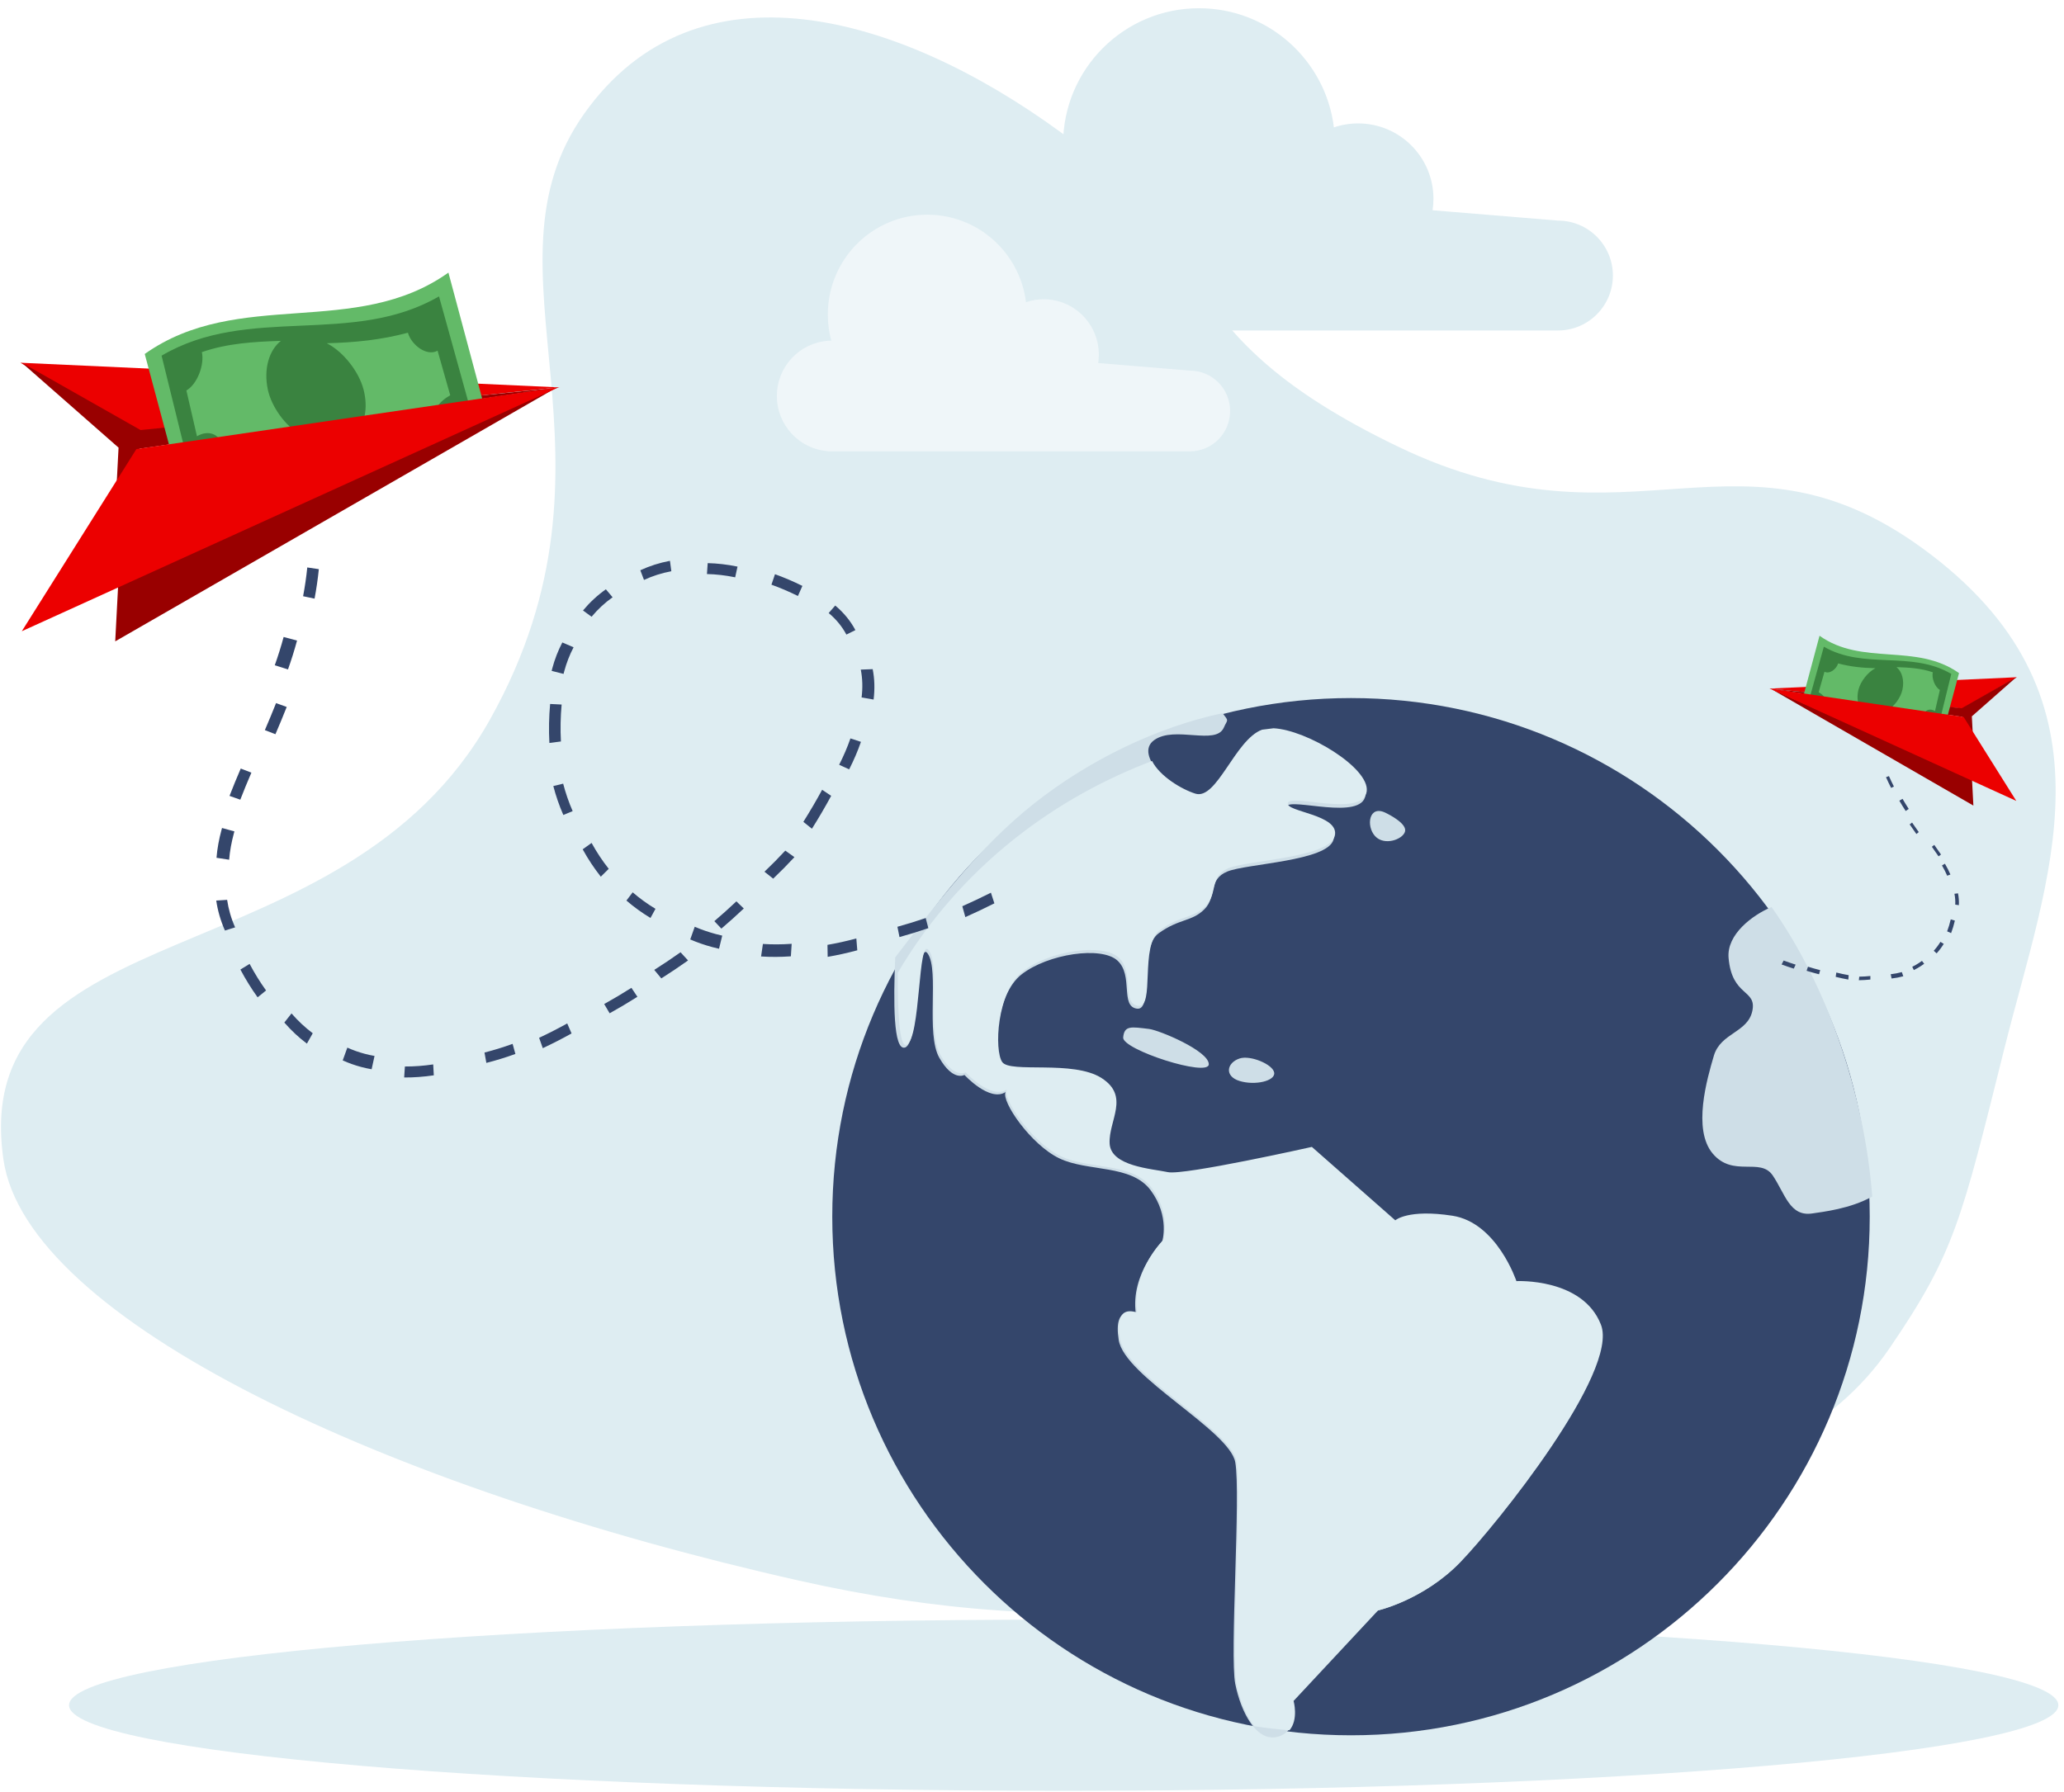 <?xml version="1.0" encoding="UTF-8"?>
<svg width="228px" height="198px" viewBox="0 0 228 198" version="1.1" xmlns="http://www.w3.org/2000/svg" xmlns:xlink="http://www.w3.org/1999/xlink">
    <title>3B72EE44-A199-4C2A-92F8-36FF14BB4370</title>
    <g id="----Fluxo-Videochamada----" stroke="none" stroke-width="1" fill="none" fill-rule="evenodd">
        <g id="01_PL_HP" transform="translate(-601, -1051)">
            <rect fill="#FFFFFF" x="0" y="0" width="1440" height="1743"></rect>
            <g id="concepts/Products/Transfers/receive-send-money-abroad" transform="translate(588, 1028)">
                <path d="M144.352,203.215 C100.811,220.198 57.481,227.057 45.464,213.807 C26.587,192.985 65.623,176.662 62.822,143.381 C60.022,110.1 33.487,103.411 34.024,82.079 C34.56,60.748 56.656,53.566 78.758,54.386 C100.86,55.205 100.535,66.5 129.105,62.352 C157.674,58.205 158.153,37.709 184.711,39.326 C211.269,40.942 215.216,61.821 221.872,80.118 C228.528,98.415 229.912,101.852 229.84,114.57 C229.712,137.139 204.82,151.649 204.82,151.649 C193.535,174.704 173.379,191.893 144.352,203.215 Z" id="Fill-4" fill="#DEEDF2" transform="translate(131.929, 130) rotate(34) translate(-131.929, -130) "></path>
                <g id="Group-2" transform="translate(20.627, 201.948)" fill="#DEEDF2">
                    <path d="M109.874,18.915 C49.192,18.915 7.04116175e-15,14.681 7.04116175e-15,9.458 C7.04116175e-15,4.234 49.192,3.08822884e-17 109.874,3.08822884e-17 C170.556,3.08822884e-17 219.749,4.234 219.749,9.458 C219.749,14.681 170.556,18.915 109.874,18.915 Z" id="Fill-1"></path>
                </g>
                <g id="Fill-24-+-Fill-27-Mask" transform="translate(104.937, 100.127)">
                    <g id="Mask" fill="#34466B">
                        <path d="M114.603,57.302 C114.603,25.655 88.948,0 57.301,0 C25.655,0 0,25.655 0,57.302 C0,88.948 25.655,114.603 57.301,114.603 C88.948,114.603 114.603,88.948 114.603,57.302" id="Fill-8"></path>
                    </g>
                    <path d="M103.755,23.088 C101.653,23.973 98.785,26.114 99.01,28.709 C99.386,33.033 102.137,32.143 101.637,34.559 C101.136,36.976 98.135,36.976 97.385,39.519 C96.634,42.063 95.008,47.659 97.259,50.33 C99.51,53.001 102.512,50.712 103.888,52.747 C105.263,54.782 105.764,57.326 108.265,56.944 C109.429,56.767 112.436,56.439 114.881,55.076 C114.008,43.749 109.931,31.794 103.755,23.088 Z M44.997,39.821 C43.571,40.293 43.283,41.786 44.997,42.31 C46.71,42.833 48.95,42.31 48.818,41.393 C48.687,40.476 46.183,39.428 44.997,39.821 Z M32.135,37.501 C32.011,38.845 41.592,41.936 41.592,40.457 C41.592,38.979 36.117,36.695 34.997,36.561 C33.003,36.321 32.26,36.157 32.135,37.501 Z M63.265,14.763 C63.519,13.902 61.614,12.917 61.106,12.671 C59.274,11.784 58.946,14.148 59.962,15.255 C60.979,16.363 63.011,15.625 63.265,14.763 Z M73.971,72.004 C73.971,72.004 73.295,58.177 68.372,57.42 C63.449,56.663 62.061,57.925 62.061,57.925 L52.847,49.845 C52.847,49.845 38.71,53.001 36.943,52.623 C35.176,52.244 30.632,51.991 30.506,49.467 C30.379,46.942 32.778,44.291 29.622,42.271 C26.467,40.251 19.524,41.766 18.641,40.504 C17.757,39.241 18.01,32.803 20.913,30.531 C23.816,28.258 29.748,27.374 31.515,29.016 C33.282,30.657 31.768,34.065 33.661,34.318 C35.554,34.57 33.787,27.627 36.059,25.986 C38.331,24.345 39.72,24.723 41.108,23.335 C42.496,21.946 41.487,20.053 43.632,19.169 C45.778,18.285 54.74,18.033 55.371,15.634 C56.002,13.236 49.817,12.983 50.196,11.973 C50.575,10.963 58.527,13.614 58.905,10.711 C59.284,7.807 50.449,2.884 47.419,3.894 C44.39,4.904 42.37,11.72 39.972,10.963 C37.574,10.206 33.282,6.292 35.554,4.651 C37.826,3.01 42.37,5.283 43.254,3.262 C43.667,2.318 43.851,2.613 43.115,1.669 C36.013,3.174 28.461,6.761 22.253,11.683 C16.062,16.591 11.212,23.107 6.954,28.651 C6.747,33.524 6.736,39.011 8.038,38.61 C9.679,38.105 9.3,26.364 10.562,28.258 C11.825,30.152 10.31,37.095 11.825,39.746 C13.339,42.397 14.602,41.64 14.602,41.64 C14.602,41.64 17.378,44.669 19.146,43.533 C18.641,44.543 21.922,49.341 25.078,50.855 C28.233,52.37 33.03,51.486 35.176,54.39 C37.322,57.294 36.438,60.071 36.438,60.071 C36.438,60.071 32.904,63.606 33.535,68.024 C33.408,68.15 31.01,66.888 31.641,70.927 C32.272,74.968 43.885,80.901 44.516,84.436 C45.147,87.97 43.885,105.771 44.516,108.926 C45.147,112.082 46.914,115.491 49.312,114.733 C51.711,113.976 50.827,110.82 50.827,110.82 L60.167,100.847 C60.167,100.847 65.216,99.711 69.255,95.545 C73.295,91.379 86.8,74.589 84.781,69.413 C82.761,64.237 75.44,64.616 75.44,64.616 L73.971,72.004 Z" id="Fill-24" fill="#CEDEE7"></path>
                    <path d="M68.505,57.197 C63.582,56.437 62.193,57.704 62.193,57.704 L52.979,49.593 C52.979,49.593 38.843,52.761 37.075,52.381 C35.308,52.001 30.764,51.748 30.638,49.213 C30.511,46.678 32.91,44.017 29.754,41.989 C26.599,39.961 19.657,41.482 18.773,40.215 C17.889,38.948 18.142,32.484 21.045,30.203 C23.948,27.922 29.88,27.035 31.648,28.683 C33.415,30.33 31.9,33.752 33.793,34.005 C35.687,34.259 33.92,27.288 36.192,25.641 C38.464,23.993 39.852,24.374 41.24,22.979 C42.629,21.586 41.619,19.685 43.765,18.797 C45.911,17.91 54.873,17.657 55.504,15.249 C56.135,12.841 49.95,12.587 50.329,11.574 C50.707,10.56 58.659,13.221 59.038,10.307 C59.375,7.713 52.419,3.517 48.747,3.338 C48.32,3.386 47.894,3.438 47.47,3.496 C44.486,4.604 42.481,11.313 40.105,10.56 C38.551,10.067 36.169,8.625 35.327,6.954 C34.751,7.173 34.181,7.4 33.615,7.635 C22.524,12.248 13.29,20.065 7.232,30.359 C7.22,34.634 7.411,38.549 8.17,38.314 C9.811,37.807 9.433,26.021 10.695,27.922 C11.957,29.823 10.442,36.793 11.957,39.455 C13.472,42.116 14.734,41.356 14.734,41.356 C14.734,41.356 17.511,44.397 19.278,43.257 C18.773,44.27 22.055,49.086 25.21,50.607 C28.366,52.128 33.162,51.241 35.308,54.156 C37.454,57.07 36.57,59.859 36.57,59.859 C36.57,59.859 33.036,63.407 33.667,67.843 C33.541,67.969 31.143,66.702 31.774,70.757 C32.405,74.813 44.017,80.769 44.648,84.318 C45.279,87.866 44.017,105.736 44.648,108.904 C44.993,110.635 45.678,112.44 46.618,113.599 C47.901,113.793 49.197,113.942 50.507,114.047 C51.527,112.848 50.96,110.805 50.96,110.805 L60.3,100.793 C60.3,100.793 65.349,99.652 69.388,95.47 C73.427,91.288 86.933,74.433 84.913,69.237 C82.894,64.041 75.573,64.421 75.573,64.421 C75.573,64.421 73.427,57.958 68.505,57.197 Z" id="Fill-27" fill="#DEEDF2"></path>
                </g>
                <g id="Group" transform="translate(14.733, 51.892)">
                    <path d="M24.002,59.845 C24.914,60.657 25.815,61.423 26.706,62.144 L27.34,61.07 C26.464,60.361 25.575,59.607 24.676,58.806 L24.002,59.845 Z M30.34,64.38 C31.295,65.021 32.236,65.612 33.163,66.156 L33.678,65.116 C32.77,64.584 31.847,64.004 30.91,63.374 L30.34,64.38 Z M37.287,68.775 C38.297,69.358 39.289,69.873 40.261,70.321 L40.625,69.046 C39.679,68.61 38.713,68.109 37.728,67.539 L37.287,68.775 Z M44.201,71.317 C45.286,71.69 46.345,71.978 47.377,72.183 L47.539,70.795 C46.545,70.597 45.523,70.32 44.473,69.958 L44.201,71.317 Z M52.084,72.562 C52.34,72.572 52.595,72.578 52.848,72.578 C53.729,72.578 54.588,72.515 55.422,72.393 L55.305,70.909 C54.51,71.025 53.691,71.085 52.848,71.085 C52.606,71.085 52.362,71.08 52.117,71.07 L52.084,72.562 Z M60.278,71.235 C61.352,70.927 62.375,70.533 63.344,70.066 L62.911,69.009 C61.994,69.452 61.025,69.825 60.006,70.117 L60.278,71.235 Z M66.76,68.251 C67.735,67.525 68.641,66.72 69.476,65.848 L68.708,64.913 C67.918,65.737 67.06,66.5 66.138,67.186 L66.76,68.251 Z M72.522,62.738 C73.234,61.846 73.867,60.908 74.418,59.936 L73.436,59.4 C72.912,60.323 72.312,61.213 71.637,62.059 L72.522,62.738 Z M76.07,55.45 C76.519,54.074 76.865,52.674 77.106,51.267 L75.862,50.999 C75.634,52.329 75.306,53.657 74.881,54.961 L76.07,55.45 Z M77.891,47.692 C77.893,47.592 77.894,47.493 77.894,47.394 C77.894,46.364 77.785,45.346 77.563,44.354 L76.225,44.547 C76.432,45.472 76.535,46.426 76.535,47.394 C76.535,47.487 76.534,47.58 76.532,47.674 L77.891,47.692 Z M76.272,40.349 C75.794,39.315 75.184,38.335 74.437,37.435 L73.491,38.094 C74.175,38.919 74.736,39.817 75.177,40.773 L76.272,40.349 Z M71.307,34.419 C70.449,33.702 69.484,33.078 68.413,32.564 L67.969,33.636 C68.962,34.112 69.85,34.687 70.637,35.346 L71.307,34.419 Z M64.321,31.732 C63.298,31.482 62.205,31.318 61.04,31.249 L60.983,32.46 C62.092,32.526 63.127,32.682 64.089,32.918 L64.321,31.732 Z M56.823,30.989 C55.784,31.076 54.698,31.229 53.565,31.454 L53.754,32.658 C54.853,32.44 55.903,32.292 56.903,32.209 L56.823,30.989 Z M49.499,32.61 C48.375,33.133 47.423,33.824 46.646,34.656 L47.479,35.392 C48.158,34.666 48.985,34.063 49.984,33.599 L49.499,32.61 Z M43.684,38.329 C43.196,39.319 42.88,40.398 42.716,41.548 L44.057,41.667 C44.209,40.596 44.503,39.608 44.941,38.718 L43.684,38.329 Z M42.859,46.424 C42.933,47.478 43.091,48.572 43.328,49.695 L44.528,49.495 C44.3,48.41 44.148,47.361 44.077,46.357 L42.859,46.424 Z M44.49,53.037 C44.809,54.372 45.181,55.728 45.604,57.098 L46.715,56.607 C46.302,55.268 45.939,53.946 45.628,52.647 L44.49,53.037 Z M46.658,60.629 C47.167,61.595 47.719,62.565 48.31,63.532 L49.44,63.043 C48.86,62.093 48.319,61.142 47.82,60.195 L46.658,60.629 Z M50.592,67.557 C51.168,68.495 51.775,69.425 52.409,70.346 L53.373,69.75 C52.75,68.844 52.153,67.929 51.587,67.008 L50.592,67.557 Z M55.054,74.697 C55.807,75.606 56.588,76.501 57.394,77.376 L58.392,76.671 C57.599,75.811 56.832,74.932 56.09,74.038 L55.054,74.697 Z M59.419,80.022 C60.229,80.901 61.06,81.754 61.91,82.577 L62.757,81.745 C61.924,80.938 61.108,80.101 60.314,79.239 L59.419,80.022 Z M65.397,85.817 C66.265,86.657 67.149,87.457 68.047,88.211 L68.735,87.21 C67.859,86.475 66.995,85.694 66.146,84.873 L65.397,85.817 Z M70.804,89.612 C71.74,90.264 72.688,90.862 73.647,91.397 L74.142,90.344 C73.217,89.827 72.298,89.248 71.389,88.615 L70.804,89.612 Z M78.898,94.224 C79.925,94.669 80.96,95.031 81.999,95.303 L82.236,94.11 C81.248,93.851 80.259,93.504 79.274,93.078 L78.898,94.224 Z M85.707,95.356 C86.109,95.392 86.511,95.41 86.913,95.41 C87.625,95.41 88.336,95.353 89.045,95.237 L88.916,93.741 C88.251,93.85 87.583,93.903 86.913,93.903 C86.535,93.903 86.156,93.886 85.776,93.852 L85.707,95.356 Z M93.345,94.47 C94.36,94.064 95.366,93.532 96.357,92.867 L95.851,91.688 C94.917,92.316 93.972,92.815 93.019,93.196 L93.345,94.47 Z M99.927,90.939 C100.821,90.211 101.7,89.388 102.561,88.465 L101.739,87.601 C100.913,88.486 100.073,89.272 99.223,89.964 L99.927,90.939 Z M105.325,84.745 C106.086,83.797 106.672,82.812 107.11,81.793 L105.969,81.407 C105.565,82.344 105.03,83.244 104.329,84.117 L105.325,84.745 Z M108.305,77.222 C108.492,76.209 108.57,75.168 108.57,74.1 C108.57,74.029 108.57,73.956 108.569,73.884 L107.151,73.892 C107.152,73.962 107.152,74.031 107.152,74.1 C107.152,75.127 107.077,76.115 106.901,77.066 L108.305,77.222 Z M108.686,70.244 C108.576,69.191 108.43,68.111 108.271,67.003 L107.017,67.138 C107.176,68.24 107.32,69.308 107.428,70.341 L108.686,70.244 Z M106.796,62.213 C106.646,61.17 106.501,60.103 106.375,59.01 L105.127,59.118 C105.254,60.224 105.4,61.3 105.551,62.348 L106.796,62.213 Z M107.593,55.01 C107.509,53.942 107.46,52.851 107.457,51.736 L105.924,51.737 C105.926,52.875 105.977,53.988 106.063,55.074 L107.593,55.01 Z M106.545,46.831 C106.624,45.788 106.747,44.724 106.922,43.64 L105.64,43.493 C105.46,44.604 105.335,45.693 105.253,46.76 L106.545,46.831 Z" id="Fill-160" fill="#34466B" transform="translate(66.344, 63.199) scale(-1, 1) rotate(-15) translate(-66.344, -63.199) "></path>
                    <polygon id="Fill-4" fill="#EC0000" transform="translate(30.072, 15.961) rotate(3) translate(-30.072, -15.961) " points="13.797 19.577 59.835 12.345 0.309 12.74"></polygon>
                    <polygon id="Fill-5" fill="#990000" transform="translate(35.407, 27.929) rotate(3) translate(-35.407, -27.929) " points="11.763 43.228 59.05 12.63 11.763 36.86"></polygon>
                    <polyline id="Fill-6" fill="#990000" transform="translate(30.072, 19.021) rotate(3) translate(-30.072, -19.021) " points="0.309 12.735 11.47 21.545 11.47 25.697 13.797 21.545 59.835 12.345 13.797 19.477 0.309 12.735"></polyline>
                    <g id="Group-37" transform="translate(33.119, 13.524) rotate(-15) translate(-33.119, -13.524) translate(15.754, 4.176)">
                        <g id="Group-21" transform="translate(-0, 0)">
                            <path d="M14.863,6.038 C14.864,5.807 14.766,5.608 14.571,5.441 C14.375,5.275 14.098,5.099 13.752,4.918 C13.747,5.541 13.745,5.852 13.74,6.475 C14.094,6.56 14.375,6.567 14.569,6.494 C14.764,6.421 14.862,6.269 14.863,6.038 M12.483,2.827 C12.479,3.046 12.558,3.231 12.719,3.382 C12.881,3.532 13.13,3.692 13.457,3.859 C13.463,3.239 13.466,2.93 13.472,2.31 C13.142,2.243 12.892,2.256 12.73,2.349 C12.569,2.443 12.486,2.602 12.483,2.827 M15.218,3.301 C15.167,3.236 15.094,3.162 14.997,3.078 C14.9,2.994 14.787,2.908 14.659,2.822 C14.532,2.735 14.391,2.653 14.238,2.576 C14.086,2.499 13.93,2.435 13.773,2.385 L13.759,4.013 C13.822,4.042 13.853,4.056 13.915,4.084 C14.21,4.226 14.488,4.371 14.731,4.515 C14.974,4.659 15.179,4.812 15.347,4.973 C15.514,5.134 15.644,5.314 15.736,5.512 C15.828,5.71 15.874,5.936 15.874,6.188 C15.873,6.467 15.82,6.692 15.713,6.864 C15.606,7.035 15.457,7.164 15.268,7.25 C15.079,7.335 14.859,7.379 14.607,7.383 C14.356,7.386 14.084,7.353 13.8,7.287 C13.798,7.617 13.796,7.782 13.794,8.113 C13.619,8.068 13.532,8.046 13.357,8.002 C13.361,7.665 13.363,7.497 13.366,7.161 C12.966,7.032 12.571,6.856 12.205,6.641 C11.838,6.426 11.505,6.172 11.206,5.88 C11.386,5.621 11.476,5.492 11.655,5.234 C11.715,5.312 11.803,5.402 11.92,5.504 C12.037,5.606 12.174,5.712 12.33,5.819 C12.487,5.926 12.659,6.03 12.848,6.131 C13.036,6.231 13.233,6.318 13.432,6.389 C13.439,5.739 13.442,5.414 13.448,4.763 C13.416,4.744 13.381,4.726 13.346,4.709 C13.31,4.692 13.275,4.674 13.242,4.655 C12.947,4.507 12.69,4.365 12.471,4.229 C12.253,4.093 12.072,3.949 11.93,3.799 C11.788,3.649 11.681,3.488 11.61,3.316 C11.538,3.144 11.506,2.948 11.511,2.729 C11.517,2.474 11.569,2.259 11.667,2.083 C11.765,1.907 11.901,1.769 12.073,1.667 C12.246,1.565 12.446,1.502 12.674,1.477 C12.902,1.452 13.153,1.464 13.423,1.51 C13.427,1.193 13.428,1.034 13.432,0.717 C13.599,0.758 13.683,0.779 13.85,0.82 C13.848,1.138 13.847,1.297 13.844,1.615 C14.194,1.723 14.533,1.875 14.838,2.065 C15.143,2.255 15.412,2.46 15.645,2.678 C15.474,2.928 15.389,3.052 15.218,3.301" id="Fill-5" fill="#FFFFFF"></path>
                            <path d="M21.882,6.02 C21.893,6.723 22.504,7.348 23.243,7.367 C23.982,7.386 24.567,6.789 24.554,6.088 C24.541,5.386 23.934,4.844 23.197,4.824 C22.46,4.803 21.87,5.317 21.882,6.02" id="Fill-7" fill="#FFFFFF"></path>
                            <path d="M5.274,2.77 C5.238,3.461 4.609,3.967 3.876,3.951 C3.142,3.935 2.583,3.408 2.619,2.716 C2.655,2.025 3.277,1.431 4.011,1.448 C4.744,1.463 5.311,2.078 5.274,2.77" id="Fill-9" fill="#FFFFFF"></path>
                            <path d="M-5.24998902e-16,17.406 C11.28,11.793 22.971,22.171 34.73,17.406 L34.73,1.271 C22.919,5.678 11.898,-3.132 -5.24998902e-16,1.271 L-5.24998902e-16,17.406 Z" id="Fill-11" fill="#63BA68"></path>
                            <path d="M3.4,6.358 C4.764,5.99 6.082,4.119 6.149,2.708 C9.148,2.493 11.996,3.09 14.903,3.765 C13.345,4.442 12.242,6.294 12.116,8.578 C12.009,10.507 12.94,13.028 14.346,14.346 C11.462,13.674 8.628,13.057 5.65,13.291 C5.716,11.88 4.535,11.169 3.22,11.549 C3.292,9.473 3.328,8.435 3.4,6.358 M28.871,17.015 C25.786,17.041 23.006,16.617 19.998,15.923 C21.423,15.232 22.318,13.446 22.331,11.306 C22.344,9.266 21.243,6.682 19.732,5.333 C22.766,6.059 25.569,6.523 28.687,6.529 C28.711,7.927 30,9.628 31.341,9.295 C31.37,11.342 31.385,12.366 31.415,14.413 C30.091,14.749 28.847,15.617 28.871,17.015 M1.462,16.067 C12.182,12.352 22.263,20.932 33.173,17.733 C33.131,13.002 33.089,8.271 33.046,3.54 C22.284,6.435 12.521,-1.055 1.748,1.936 C1.621,8.216 1.526,12.927 1.462,16.067 Z" id="Fill-13" fill="#3A8340"></path>
                        </g>
                    </g>
                    <polyline id="Fill-26" fill="#EC0000" transform="translate(30.35, 27.366) rotate(3) translate(-30.35, -27.366) " points="59.279 12.345 1.421 42.387 13.009 21.627 59.279 12.345"></polyline>
                </g>
                <path d="M153.558,37.075 C154.472,29.655 160.796,23.91 168.461,23.91 C176.753,23.91 183.476,30.634 183.476,38.93 C183.476,40.291 183.295,41.609 182.956,42.863 C183.083,42.865 183.21,42.869 183.336,42.877 L183.477,42.865 L183.477,42.886 C187.778,43.209 191.168,46.803 191.168,51.188 C191.168,55.573 187.778,59.167 183.477,59.49 L183.477,59.515 L128.808,59.515 L128.808,59.514 L128.808,59.514 C125.457,59.514 122.74,56.796 122.74,53.444 C122.74,50.091 125.457,47.374 128.808,47.374 L128.808,47.374 L128.808,47.373 L142.658,46.231 C142.595,45.817 142.562,45.394 142.562,44.962 C142.562,40.364 146.288,36.636 150.885,36.636 C151.82,36.636 152.719,36.791 153.558,37.075 Z" id="Primary-color-Copy-2" fill="#DEEDF2" transform="translate(156.954, 41.712) scale(-1, 1) translate(-156.954, -41.712) "></path>
                <path d="M121.368,56.388 C122.036,50.938 126.664,46.719 132.272,46.719 C138.34,46.719 143.259,51.658 143.259,57.75 C143.259,58.749 143.127,59.717 142.878,60.638 C142.972,60.639 143.064,60.643 143.156,60.648 L143.26,60.639 L143.26,60.655 C146.406,60.892 148.887,63.531 148.887,66.752 C148.887,69.972 146.406,72.611 143.26,72.848 L143.26,72.867 L103.258,72.867 L103.258,72.866 L103.258,72.866 C100.806,72.866 98.818,70.87 98.818,68.408 C98.818,65.946 100.806,63.951 103.258,63.951 L103.258,63.951 L103.258,63.95 L113.392,63.112 C113.346,62.808 113.322,62.496 113.322,62.18 C113.322,58.803 116.049,56.065 119.412,56.065 C120.096,56.065 120.754,56.179 121.368,56.388 Z" id="Primary-color-Copy-2" fill="#EFF6F9" transform="translate(123.852, 59.793) scale(-1, 1) translate(-123.852, -59.793) "></path>
                <g id="Group" transform="translate(219.884, 114.521) scale(-1, 1) translate(-219.884, -114.521) translate(203.727, 92.677)">
                    <path d="M7.416,31.843 C7.718,32.207 8.03,32.564 8.352,32.914 L8.751,32.632 C8.434,32.288 8.127,31.937 7.831,31.579 L7.416,31.843 Z M9.46,33.828 C9.784,34.179 10.116,34.52 10.456,34.849 L10.795,34.517 C10.462,34.194 10.136,33.859 9.818,33.514 L9.46,33.828 Z M11.907,36.015 C12.254,36.351 12.608,36.671 12.968,36.973 L13.243,36.573 C12.892,36.279 12.547,35.966 12.207,35.638 L11.907,36.015 Z M13.938,37.617 C14.312,37.826 14.692,38.017 15.075,38.188 L15.273,37.851 C14.903,37.686 14.535,37.501 14.172,37.298 L13.938,37.617 Z M17.165,39.261 C17.575,39.439 17.989,39.584 18.405,39.693 L18.5,39.215 C18.105,39.112 17.709,38.973 17.315,38.803 L17.165,39.261 Z M19.759,39.684 C19.92,39.693 20.081,39.698 20.242,39.698 C20.527,39.698 20.811,39.683 21.095,39.652 L21.043,39.253 C20.777,39.282 20.51,39.296 20.242,39.296 C20.091,39.296 19.939,39.292 19.787,39.283 L19.759,39.684 Z M22.86,39.342 C23.267,39.212 23.669,39.042 24.065,38.829 L23.863,38.452 C23.489,38.653 23.111,38.812 22.73,38.934 L22.86,39.342 Z M25.364,38.206 C25.721,37.914 26.073,37.585 26.418,37.216 L26.089,36.871 C25.758,37.225 25.423,37.539 25.083,37.816 L25.364,38.206 Z M27.653,35.96 C27.897,35.581 28.084,35.187 28.224,34.779 L27.859,34.625 C27.73,35 27.559,35.36 27.334,35.709 L27.653,35.96 Z M28.535,32.559 C28.585,32.153 28.606,31.737 28.606,31.31 C28.606,31.281 28.606,31.252 28.606,31.223 L28.228,31.227 C28.228,31.255 28.228,31.283 28.228,31.31 C28.228,31.721 28.208,32.116 28.161,32.497 L28.535,32.559 Z M28.74,30.127 C28.71,29.706 28.672,29.274 28.629,28.831 L28.295,28.884 C28.337,29.325 28.375,29.752 28.404,30.166 L28.74,30.127 Z M27.851,26.751 C27.811,26.334 27.773,25.907 27.739,25.47 L27.406,25.513 C27.44,25.956 27.479,26.386 27.519,26.805 L27.851,26.751 Z M28.173,23.983 C28.151,23.556 28.138,23.12 28.137,22.674 L27.728,22.674 C27.729,23.129 27.742,23.574 27.765,24.009 L28.173,23.983 Z M27.991,21.024 C28.012,20.607 28.045,20.182 28.092,19.748 L27.75,19.689 C27.702,20.134 27.668,20.569 27.647,20.996 L27.991,21.024 Z" id="Fill-160" fill="#34466B" transform="translate(18.078, 29.694) scale(-1, 1) rotate(-30) translate(-18.078, -29.694) "></path>
                    <polygon id="Fill-4" fill="#EC0000" transform="translate(13.814, 7.348) rotate(3) translate(-13.814, -7.348) " points="6.338 9.012 27.485 5.684 0.142 5.861"></polygon>
                    <polygon id="Fill-5" fill="#990000" transform="translate(16.264, 12.862) rotate(3) translate(-16.264, -12.862) " points="5.405 19.908 27.124 5.815 5.405 16.975"></polygon>
                    <polyline id="Fill-6" fill="#990000" transform="translate(13.813, 8.758) rotate(3) translate(-13.813, -8.758) " points="0.142 5.859 5.27 9.919 5.27 11.832 6.338 9.919 27.485 5.684 6.338 8.966 0.142 5.859"></polyline>
                    <g id="Group-37" transform="translate(15.304, 6.225) rotate(-15) translate(-15.304, -6.225) translate(7.328, 1.918)">
                        <g id="Group-21" transform="translate(0, -0)">
                            <path d="M6.827,2.782 C6.828,2.676 6.783,2.584 6.693,2.507 C6.603,2.43 6.475,2.349 6.317,2.266 C6.314,2.553 6.313,2.696 6.311,2.983 C6.474,3.022 6.603,3.025 6.692,2.992 C6.782,2.959 6.827,2.888 6.827,2.782 M5.734,1.302 C5.732,1.403 5.768,1.489 5.842,1.558 C5.917,1.627 6.031,1.701 6.181,1.778 C6.184,1.493 6.185,1.35 6.188,1.064 C6.036,1.034 5.922,1.039 5.847,1.082 C5.773,1.125 5.735,1.199 5.734,1.302 M6.99,1.521 C6.967,1.491 6.933,1.457 6.888,1.418 C6.844,1.379 6.792,1.34 6.734,1.3 C6.675,1.26 6.61,1.222 6.54,1.187 C6.47,1.151 6.398,1.122 6.326,1.099 L6.32,1.849 C6.349,1.862 6.363,1.869 6.392,1.882 C6.527,1.947 6.655,2.014 6.766,2.08 C6.878,2.147 6.972,2.217 7.049,2.291 C7.126,2.366 7.186,2.448 7.228,2.54 C7.27,2.631 7.291,2.735 7.291,2.851 C7.291,2.979 7.267,3.083 7.217,3.162 C7.168,3.241 7.1,3.301 7.013,3.34 C6.926,3.379 6.825,3.4 6.709,3.402 C6.594,3.403 6.469,3.388 6.339,3.357 C6.338,3.51 6.337,3.586 6.336,3.738 C6.256,3.717 6.216,3.707 6.135,3.687 C6.137,3.532 6.138,3.454 6.139,3.299 C5.956,3.24 5.774,3.159 5.606,3.06 C5.438,2.961 5.285,2.844 5.147,2.709 C5.23,2.59 5.271,2.53 5.353,2.411 C5.381,2.447 5.422,2.489 5.475,2.536 C5.529,2.583 5.592,2.631 5.664,2.681 C5.736,2.73 5.815,2.778 5.901,2.825 C5.988,2.871 6.078,2.911 6.17,2.944 C6.173,2.644 6.174,2.494 6.177,2.194 C6.162,2.186 6.146,2.177 6.13,2.17 C6.114,2.162 6.098,2.154 6.083,2.145 C5.947,2.077 5.829,2.011 5.729,1.948 C5.628,1.886 5.545,1.82 5.48,1.75 C5.415,1.681 5.365,1.607 5.333,1.528 C5.3,1.448 5.285,1.358 5.287,1.257 C5.29,1.14 5.314,1.041 5.359,0.96 C5.404,0.879 5.466,0.815 5.546,0.768 C5.625,0.721 5.717,0.692 5.822,0.68 C5.926,0.669 6.042,0.674 6.166,0.696 C6.167,0.55 6.168,0.476 6.169,0.33 C6.246,0.349 6.285,0.359 6.362,0.378 C6.361,0.524 6.36,0.598 6.359,0.744 C6.52,0.794 6.676,0.864 6.816,0.951 C6.956,1.039 7.079,1.133 7.186,1.234 C7.108,1.349 7.069,1.406 6.99,1.521" id="Fill-5" fill="#FFFFFF"></path>
                            <path d="M10.051,2.773 C10.056,3.097 10.337,3.385 10.676,3.394 C11.016,3.403 11.285,3.128 11.278,2.805 C11.272,2.482 10.994,2.232 10.655,2.222 C10.317,2.213 10.046,2.45 10.051,2.773" id="Fill-7" fill="#FFFFFF"></path>
                            <path d="M2.423,1.276 C2.406,1.595 2.117,1.828 1.78,1.82 C1.443,1.813 1.186,1.57 1.203,1.251 C1.22,0.933 1.505,0.66 1.842,0.667 C2.179,0.674 2.44,0.957 2.423,1.276" id="Fill-9" fill="#FFFFFF"></path>
                            <path d="M-1.08088009e-16,8.02 C5.181,5.433 10.551,10.215 15.953,8.02 L15.953,0.585 C10.528,2.616 5.465,-1.443 -1.08088009e-16,0.585 L-1.08088009e-16,8.02 Z" id="Fill-11" fill="#63BA68"></path>
                            <path d="M1.562,2.929 C2.188,2.76 2.794,1.898 2.824,1.248 C4.202,1.148 5.51,1.424 6.845,1.734 C6.13,2.047 5.623,2.9 5.565,3.952 C5.516,4.841 5.944,6.002 6.589,6.61 C5.265,6.3 3.963,6.016 2.595,6.124 C2.626,5.474 2.083,5.146 1.479,5.321 C1.512,4.364 1.529,3.886 1.562,2.929 M13.262,7.839 C11.844,7.851 10.568,7.656 9.186,7.336 C9.84,7.018 10.251,6.195 10.257,5.209 C10.263,4.269 9.758,3.079 9.064,2.457 C10.457,2.791 11.745,3.005 13.177,3.008 C13.188,3.652 13.78,4.436 14.396,4.282 C14.409,5.226 14.416,5.697 14.43,6.64 C13.822,6.795 13.25,7.195 13.262,7.839 M0.672,7.403 C5.595,5.691 10.226,9.644 15.237,8.17 C15.218,5.99 15.199,3.811 15.179,1.631 C10.236,2.965 5.751,-0.486 0.803,0.892 C0.745,3.785 0.701,5.956 0.672,7.403 Z" id="Fill-13" fill="#3A8340"></path>
                        </g>
                    </g>
                    <polygon id="Fill-26" fill="#EC0000" transform="translate(13.942, 12.602) rotate(3) translate(-13.942, -12.602) " points="0.655 19.52 5.976 9.957 27.229 5.684"></polygon>
                </g>
            </g>
        </g>
    </g>
</svg>